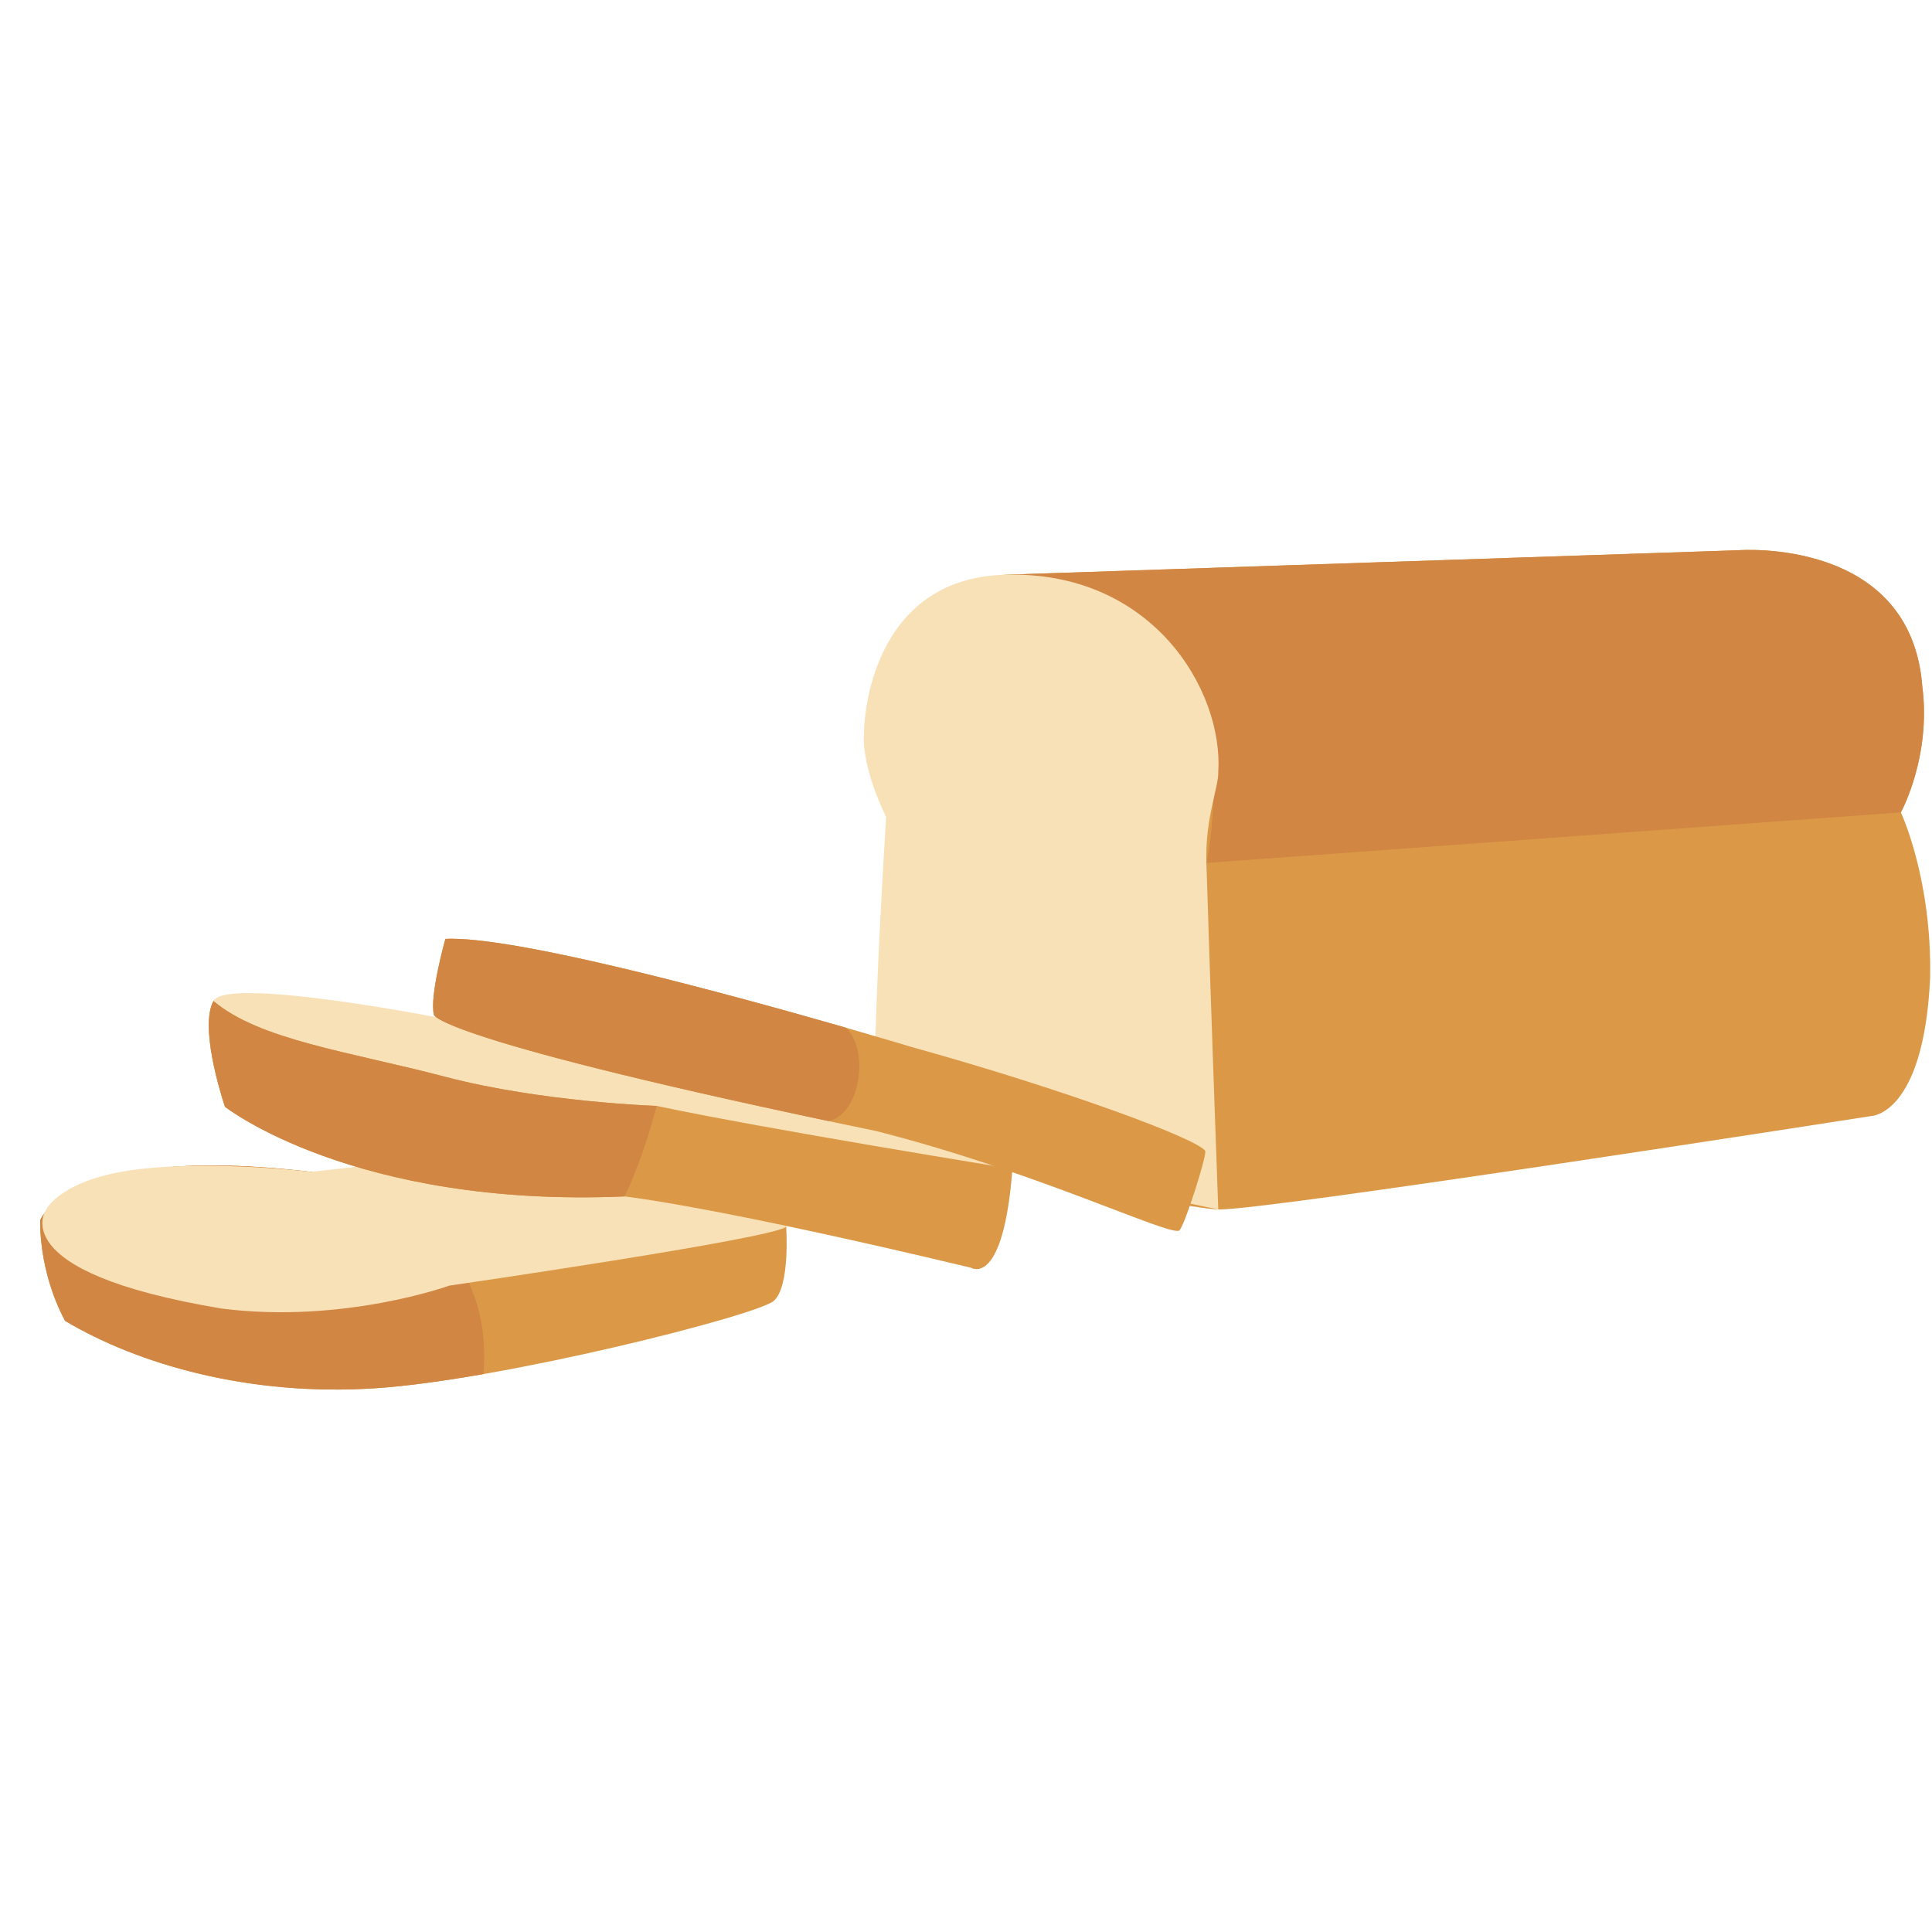 <svg xmlns="http://www.w3.org/2000/svg" xmlns:xlink="http://www.w3.org/1999/xlink" width="200" zoomAndPan="magnify" viewBox="0 0 150 150" height="200" preserveAspectRatio="xMidYMid meet" version="1.2"><g id="77ec69c318"><path style=" stroke:none;fill-rule:nonzero;fill:#db9947;fill-opacity:1;" d="M 145.309 86.645 C 145.309 86.645 98.09 94.023 94.586 93.902 C 91.078 93.785 68.289 88.559 68.289 88.559 L 77.949 44.625 L 134.984 42.719 C 134.984 42.719 148.355 41.68 149.246 53.285 C 149.957 58.762 147.582 63.074 147.582 63.074 C 147.582 63.074 150.004 68.199 149.855 75.926 C 149.363 86.523 145.309 86.645 145.309 86.645 Z M 145.309 86.645 "/><path style=" stroke:none;fill-rule:nonzero;fill:#d18643;fill-opacity:1;" d="M 147.582 63.074 L 93.664 67 C 93.664 67 96.02 56.109 91.133 50.227 C 86.25 44.344 77.949 44.625 77.949 44.625 L 134.984 42.719 C 134.984 42.719 148.355 41.68 149.246 53.285 C 149.957 58.762 147.582 63.074 147.582 63.074 Z M 147.582 63.074 "/><path style=" stroke:none;fill-rule:nonzero;fill:#f8e1b7;fill-opacity:1;" d="M 94.586 93.902 C 94.586 93.902 69.387 88.648 68.289 88.559 C 67.188 88.469 68.801 63.43 68.801 63.43 C 68.801 63.43 67.375 60.66 67.105 58.074 C 66.84 55.484 67.82 44.949 77.949 44.625 C 89.453 44.238 95 53.609 94.586 59.953 C 94.621 61.113 93.555 63.504 93.664 67 C 94.008 78.059 94.586 93.902 94.586 93.902 Z M 94.586 93.902 "/><path style=" stroke:none;fill-rule:nonzero;fill:#db9947;fill-opacity:1;" d="M 5.051 102.551 C 10.758 105.945 19.371 108.43 29.172 107.781 C 38.977 107.137 58.766 102.137 60.07 101.004 C 61.371 99.875 61.039 95.238 61.039 95.238 C 61.039 95.238 58.422 91.035 42.754 89.207 C 40.148 88.902 26.84 91.305 24.148 90.984 C 5.281 88.754 3.125 94.727 3.125 94.727 C 3.125 94.727 2.934 98.57 5.051 102.551 Z M 5.051 102.551 "/><path style=" stroke:none;fill-rule:nonzero;fill:#d18643;fill-opacity:1;" d="M 5.051 102.551 C 10.758 105.945 19.371 108.43 29.172 107.781 C 31.52 107.629 34.434 107.223 37.531 106.684 C 38.559 94.867 26.84 91.305 24.148 90.984 C 5.281 88.754 3.125 94.727 3.125 94.727 C 3.125 94.727 2.934 98.57 5.051 102.551 Z M 5.051 102.551 "/><path style=" stroke:none;fill-rule:nonzero;fill:#f8e1b7;fill-opacity:1;" d="M 61.039 95.238 C 60.148 96.152 34.879 99.816 34.879 99.816 C 34.879 99.816 26.68 102.793 17.23 101.598 C 0 98.742 3.602 93.875 3.602 93.875 C 3.602 93.875 4.789 91.496 10.73 90.781 C 16.672 90.066 24.148 90.984 24.148 90.984 C 24.148 90.984 38.754 89.309 42.758 89.203 C 46.762 89.102 62.367 93.875 61.039 95.238 Z M 61.039 95.238 "/><path style=" stroke:none;fill-rule:nonzero;fill:#f8e1b7;fill-opacity:1;" d="M 16.574 77.715 C 15.504 79.68 17.109 84.855 17.465 85.926 C 17.465 85.926 27.449 93.785 48.48 92.891 C 48.48 92.891 55.254 93.605 75.395 98.426 C 75.395 98.426 77.891 100.031 78.602 90.75 C 78.602 90.75 64.523 84.855 56.145 83.07 C 56.145 83.07 46.699 80.391 34.754 79.141 C 34.754 79.141 17.645 75.75 16.574 77.715 Z M 16.574 77.715 "/><path style=" stroke:none;fill-rule:nonzero;fill:#db9947;fill-opacity:1;" d="M 16.574 77.715 C 15.504 79.68 17.109 84.855 17.465 85.926 C 17.465 85.926 27.449 93.785 48.48 92.891 C 48.48 92.891 55.254 93.605 75.395 98.426 C 75.395 98.426 77.891 100.031 78.602 90.75 C 78.602 90.75 59.371 87.648 50.992 85.863 C 50.992 85.863 42.062 85.57 34.578 83.605 C 27.09 81.641 20.141 80.75 16.574 77.715 Z M 16.574 77.715 "/><path style=" stroke:none;fill-rule:nonzero;fill:#d18643;fill-opacity:1;" d="M 16.574 77.715 C 15.504 79.68 17.109 84.855 17.465 85.926 C 17.465 85.926 27.449 93.785 48.48 92.891 C 48.48 92.891 49.684 90.688 50.992 85.863 C 50.992 85.863 42.062 85.57 34.578 83.605 C 27.09 81.641 20.141 80.75 16.574 77.715 Z M 16.574 77.715 "/><path style=" stroke:none;fill-rule:nonzero;fill:#db9947;fill-opacity:1;" d="M 34.578 72.895 C 34.578 72.895 33.328 77.355 33.688 78.785 C 33.688 78.785 33.625 80.691 68.035 87.816 C 80.547 90.996 90.723 95.961 91.555 95.543 C 91.973 95.184 93.656 89.855 93.582 89.371 C 93.047 88.418 82.348 84.496 70.762 81.285 C 70.762 81.285 41.887 72.535 34.578 72.895 Z M 34.578 72.895 "/><path style=" stroke:none;fill-rule:nonzero;fill:#d18643;fill-opacity:1;" d="M 34.578 72.895 C 34.578 72.895 33.328 77.355 33.688 78.785 C 33.688 78.785 33.633 80.551 64.324 87.039 C 66.863 86.516 67.508 81.375 65.645 79.781 C 57.008 77.297 39.953 72.629 34.578 72.895 Z M 34.578 72.895 "/></g></svg>